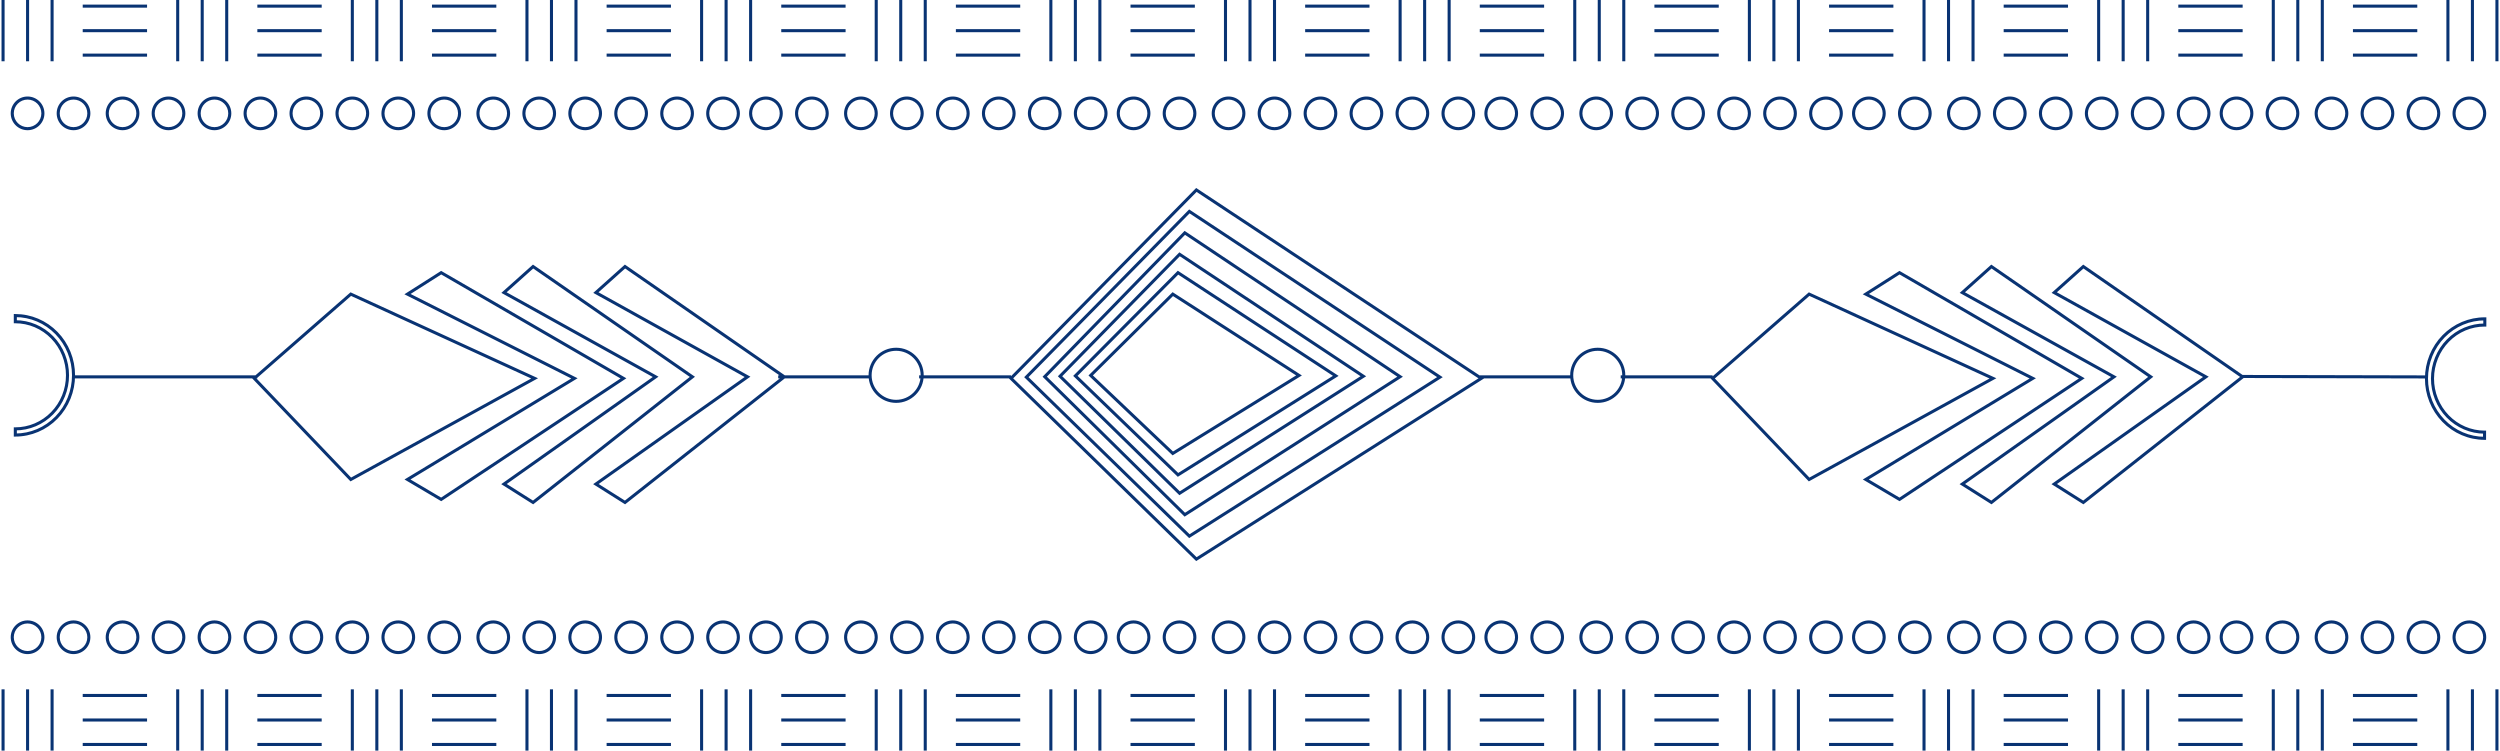 <svg width="816" height="245" viewBox="0 0 816 245" fill="none" xmlns="http://www.w3.org/2000/svg">
<path d="M5 103V102.5H4.5V103H5ZM24 122.5H24.5H24ZM5 142H4.5V142.5H5V142ZM5 139.982V139.482H4.5V139.982H5ZM5 105.018H4.5V105.518H5V105.018ZM810.952 143.073L810.951 143.573L811.451 143.574L811.452 143.074L810.952 143.073ZM811.047 104.073L811.547 104.075L811.549 103.575L811.049 103.573L811.047 104.073ZM811.042 106.092L811.041 106.592L811.541 106.593L811.542 106.093L811.042 106.092ZM810.957 141.055L811.457 141.056L811.459 140.556L810.959 140.555L810.957 141.055ZM83 123.5L82.671 123.123L82.277 123.467L82.638 123.845L83 123.5ZM114.5 96L114.708 95.546L114.415 95.411L114.171 95.623L114.5 96ZM174.5 123.5L174.741 123.938L175.611 123.459L174.708 123.045L174.5 123.5ZM114.5 156.5L114.138 156.845L114.404 157.123L114.741 156.938L114.5 156.5ZM133 96L132.732 95.578L131.99 96.05L132.775 96.446L133 96ZM187.5 123.5L187.759 123.928L188.531 123.46L187.725 123.054L187.5 123.5ZM133 156.5L132.741 156.072L132.026 156.505L132.746 156.93L133 156.5ZM144 163L143.746 163.43L144.015 163.59L144.277 163.417L144 163ZM203.5 123.5L203.777 123.917L204.447 123.471L203.751 123.067L203.5 123.5ZM144 89L144.251 88.567L143.988 88.415L143.732 88.578L144 89ZM164.5 95.5L164.167 95.127L163.643 95.596L164.257 95.937L164.5 95.5ZM174 87L174.285 86.589L173.96 86.365L173.667 86.627L174 87ZM226 123L226.31 123.393L226.841 122.974L226.285 122.589L226 123ZM174 164L173.733 164.423L174.032 164.612L174.31 164.393L174 164ZM164.5 158L164.211 157.592L163.601 158.023L164.233 158.423L164.5 158ZM214 123L214.289 123.408L214.938 122.949L214.243 122.563L214 123ZM194.5 95.5L194.167 95.127L193.643 95.596L194.257 95.937L194.5 95.5ZM204 87L204.285 86.589L203.96 86.365L203.667 86.627L204 87ZM256 123L256.31 123.393L256.841 122.974L256.285 122.589L256 123ZM204 164L203.733 164.423L204.032 164.612L204.31 164.393L204 164ZM194.5 158L194.211 157.592L193.601 158.023L194.233 158.423L194.5 158ZM244 123L244.289 123.408L244.938 122.949L244.243 122.563L244 123ZM559 123.5L558.671 123.123L558.277 123.467L558.638 123.845L559 123.5ZM590.5 96L590.708 95.546L590.415 95.411L590.171 95.623L590.5 96ZM650.5 123.5L650.741 123.938L651.611 123.459L650.708 123.045L650.5 123.5ZM590.5 156.5L590.138 156.845L590.404 157.123L590.741 156.938L590.5 156.5ZM609 96L608.732 95.578L607.99 96.05L608.775 96.446L609 96ZM663.5 123.5L663.759 123.928L664.531 123.46L663.725 123.054L663.5 123.5ZM609 156.5L608.741 156.072L608.026 156.505L608.746 156.93L609 156.5ZM620 163L619.746 163.43L620.015 163.59L620.277 163.417L620 163ZM679.5 123.5L679.777 123.917L680.447 123.471L679.751 123.067L679.5 123.5ZM620 89L620.251 88.567L619.988 88.415L619.732 88.578L620 89ZM640.5 95.5L640.167 95.127L639.643 95.596L640.257 95.937L640.5 95.5ZM650 87L650.285 86.589L649.96 86.365L649.667 86.627L650 87ZM702 123L702.31 123.393L702.841 122.974L702.285 122.589L702 123ZM650 164L649.733 164.423L650.032 164.612L650.31 164.393L650 164ZM640.5 158L640.211 157.592L639.601 158.023L640.233 158.423L640.5 158ZM690 123L690.289 123.408L690.938 122.949L690.243 122.563L690 123ZM670.5 95.5L670.167 95.127L669.643 95.596L670.257 95.937L670.5 95.5ZM680 87L680.285 86.589L679.96 86.365L679.667 86.627L680 87ZM732 123L732.31 123.393L732.841 122.974L732.285 122.589L732 123ZM680 164L679.733 164.423L680.032 164.612L680.31 164.393L680 164ZM670.5 158L670.211 157.592L669.601 158.023L670.233 158.423L670.5 158ZM720 123L720.289 123.408L720.938 122.949L720.243 122.563L720 123ZM330 123.5L329.644 123.149L329.291 123.507L329.651 123.858L330 123.5ZM390.5 62L390.776 61.583L390.432 61.356L390.144 61.649L390.5 62ZM483.5 123.5L483.768 123.922L484.42 123.509L483.776 123.083L483.5 123.5ZM390.5 182.5L390.151 182.858L390.434 183.134L390.768 182.922L390.5 182.5ZM335 123.1L334.644 122.749L334.291 123.107L334.651 123.458L335 123.1ZM388.208 69L388.484 68.583L388.141 68.356L387.852 68.649L388.208 69ZM470 123.1L470.268 123.522L470.919 123.108L470.276 122.683L470 123.1ZM388.208 175L387.859 175.358L388.142 175.634L388.476 175.422L388.208 175ZM341 122.954L340.642 122.606L340.295 122.962L340.649 123.311L341 122.954ZM386.72 76L386.998 75.584L386.652 75.353L386.362 75.651L386.72 76ZM457 122.954L457.27 123.375L457.913 122.963L457.278 122.539L457 122.954ZM386.72 168L386.369 168.356L386.653 168.636L386.99 168.421L386.72 168ZM346 122.809L345.643 122.459L345.293 122.816L345.65 123.166L346 122.809ZM385.02 83L385.296 82.583L384.952 82.355L384.662 82.65L385.02 83ZM445 122.809L445.269 123.231L445.917 122.818L445.276 122.393L445 122.809ZM385.02 161L384.67 161.357L384.953 161.635L385.288 161.422L385.02 161ZM351 122.685L350.645 122.332L350.287 122.692L350.653 123.045L351 122.685ZM384.502 89L384.775 88.582L384.434 88.359L384.147 88.647L384.502 89ZM436 122.685L436.266 123.108L436.927 122.693L436.274 122.266L436 122.685ZM384.502 155L384.154 155.36L384.436 155.631L384.767 155.424L384.502 155ZM356 122.539L355.648 122.184L355.282 122.547L355.656 122.902L356 122.539ZM382.801 96L383.072 95.58L382.735 95.362L382.449 95.645L382.801 96ZM424 122.539L424.263 122.965L424.937 122.548L424.271 122.119L424 122.539ZM382.801 148L382.457 148.363L382.736 148.628L383.064 148.425L382.801 148ZM5 103.5C7.428 103.5 9.832 103.991 12.075 104.944L12.467 104.024C10.1 103.018 7.563 102.5 5 102.5V103.5ZM12.075 104.944C14.319 105.898 16.358 107.297 18.077 109.06L18.793 108.362C16.983 106.505 14.833 105.03 12.467 104.024L12.075 104.944ZM18.077 109.06C19.795 110.824 21.159 112.919 22.09 115.225L23.017 114.851C22.038 112.425 20.603 110.22 18.793 108.362L18.077 109.06ZM22.09 115.225C23.021 117.531 23.5 120.003 23.5 122.5H24.5C24.5 119.875 23.996 117.276 23.017 114.851L22.09 115.225ZM23.5 122.5C23.5 124.997 23.021 127.469 22.09 129.775L23.017 130.149C23.996 127.724 24.5 125.125 24.5 122.5H23.5ZM22.09 129.775C21.159 132.081 19.795 134.176 18.077 135.94L18.793 136.638C20.603 134.78 22.038 132.575 23.017 130.149L22.09 129.775ZM18.077 135.94C16.358 137.703 14.319 139.102 12.075 140.056L12.467 140.976C14.833 139.97 16.983 138.495 18.793 136.638L18.077 135.94ZM12.075 140.056C9.832 141.009 7.428 141.5 5 141.5V142.5C7.563 142.5 10.1 141.982 12.467 140.976L12.075 140.056ZM5.5 142V139.982H4.5V142H5.5ZM5 140.482C7.304 140.482 9.586 140.016 11.714 139.111L11.323 138.191C9.318 139.043 7.169 139.482 5 139.482V140.482ZM11.714 139.111C13.842 138.206 15.775 136.881 17.403 135.21L16.686 134.513C15.15 136.089 13.328 137.339 11.323 138.191L11.714 139.111ZM17.403 135.21C19.03 133.54 20.32 131.558 21.201 129.377L20.273 129.003C19.441 131.064 18.222 132.936 16.686 134.513L17.403 135.21ZM21.201 129.377C22.081 127.196 22.534 124.86 22.534 122.5H21.534C21.534 124.732 21.105 126.942 20.273 129.003L21.201 129.377ZM22.534 122.5C22.534 120.14 22.081 117.804 21.201 115.623L20.273 115.997C21.105 118.058 21.534 120.268 21.534 122.5H22.534ZM21.201 115.623C20.32 113.442 19.03 111.46 17.403 109.79L16.686 110.487C18.222 112.064 19.441 113.936 20.273 115.997L21.201 115.623ZM17.403 109.79C15.775 108.119 13.842 106.794 11.714 105.889L11.323 106.809C13.328 107.661 15.15 108.911 16.686 110.487L17.403 109.79ZM11.714 105.889C9.586 104.984 7.304 104.518 5 104.518V105.518C7.169 105.518 9.318 105.957 11.323 106.809L11.714 105.889ZM5.5 105.018V103H4.5V105.018H5.5ZM24 123.5H84V122.5H24V123.5ZM810.954 142.573C808.526 142.567 806.123 142.071 803.882 141.111L803.488 142.031C805.853 143.043 808.389 143.567 810.951 143.573L810.954 142.573ZM803.882 141.111C801.641 140.152 799.604 138.749 797.89 136.981L797.172 137.677C798.978 139.539 801.124 141.019 803.488 142.031L803.882 141.111ZM797.89 136.981C796.176 135.213 794.817 133.115 793.892 130.807L792.964 131.179C793.937 133.607 795.367 135.815 797.172 137.677L797.89 136.981ZM793.892 130.807C792.967 128.498 792.494 126.025 792.5 123.528L791.5 123.526C791.494 126.15 791.991 128.751 792.964 131.179L793.892 130.807ZM792.5 123.528C792.506 121.031 792.991 118.56 793.928 116.256L793.001 115.88C792.016 118.303 791.506 120.901 791.5 123.526L792.5 123.528ZM793.928 116.256C794.864 113.953 796.233 111.861 797.956 110.102L797.241 109.402C795.427 111.256 793.986 113.457 793.001 115.88L793.928 116.256ZM797.956 110.102C799.679 108.342 801.721 106.949 803.967 106.001L803.578 105.079C801.209 106.08 799.056 107.549 797.241 109.402L797.956 110.102ZM803.967 106.001C806.213 105.052 808.619 104.567 811.046 104.573L811.049 103.573C808.486 103.567 805.948 104.079 803.578 105.079L803.967 106.001ZM810.547 104.072L810.542 106.09L811.542 106.093L811.547 104.075L810.547 104.072ZM811.044 105.592C808.739 105.586 806.457 106.046 804.326 106.946L804.715 107.867C806.722 107.02 808.872 106.586 811.041 106.592L811.044 105.592ZM804.326 106.946C802.196 107.845 800.26 109.166 798.628 110.833L799.343 111.532C800.883 109.96 802.708 108.715 804.715 107.867L804.326 106.946ZM798.628 110.833C796.997 112.499 795.702 114.478 794.816 116.657L795.743 117.033C796.579 114.974 797.803 113.105 799.343 111.532L798.628 110.833ZM794.816 116.657C793.931 118.835 793.472 121.171 793.466 123.531L794.466 123.533C794.472 121.301 794.906 119.093 795.743 117.033L794.816 116.657ZM793.466 123.531C793.461 125.89 793.908 128.228 794.783 130.411L795.711 130.039C794.884 127.976 794.461 125.765 794.466 123.533L793.466 123.531ZM794.783 130.411C795.657 132.594 796.943 134.579 798.566 136.253L799.284 135.557C797.752 133.977 796.538 132.102 795.711 130.039L794.783 130.411ZM798.566 136.253C800.19 137.928 802.119 139.258 804.245 140.168L804.639 139.249C802.636 138.391 800.816 137.137 799.284 135.557L798.566 136.253ZM804.245 140.168C806.371 141.078 808.652 141.549 810.956 141.555L810.959 140.555C808.789 140.55 806.642 140.106 804.639 139.249L804.245 140.168ZM810.457 141.054L810.452 143.072L811.452 143.074L811.457 141.056L810.457 141.054ZM792.002 122.527L732.003 122.381L732 123.381L792 123.527L792.002 122.527ZM254 123.5H284V122.5H254V123.5ZM300 123.5H330V122.5H300V123.5ZM83.329 123.877L114.829 96.377L114.171 95.623L82.671 123.123L83.329 123.877ZM114.292 96.454L174.292 123.955L174.708 123.045L114.708 95.546L114.292 96.454ZM174.259 123.062L114.259 156.062L114.741 156.938L174.741 123.938L174.259 123.062ZM114.862 156.155L83.362 123.155L82.638 123.845L114.138 156.845L114.862 156.155ZM132.775 96.446L187.275 123.946L187.725 123.054L133.225 95.554L132.775 96.446ZM187.241 123.072L132.741 156.072L133.259 156.928L187.759 123.928L187.241 123.072ZM132.746 156.93L143.746 163.43L144.254 162.57L133.254 156.07L132.746 156.93ZM144.277 163.417L203.777 123.917L203.223 123.083L143.723 162.583L144.277 163.417ZM203.751 123.067L144.251 88.567L143.749 89.433L203.249 123.933L203.751 123.067ZM143.732 88.578L132.732 95.578L133.268 96.422L144.268 89.422L143.732 88.578ZM164.833 95.873L174.333 87.373L173.667 86.627L164.167 95.127L164.833 95.873ZM173.715 87.411L225.715 123.411L226.285 122.589L174.285 86.589L173.715 87.411ZM225.69 122.607L173.69 163.607L174.31 164.393L226.31 123.393L225.69 122.607ZM174.267 163.577L164.767 157.577L164.233 158.423L173.733 164.423L174.267 163.577ZM164.789 158.408L214.289 123.408L213.711 122.592L164.211 157.592L164.789 158.408ZM214.243 122.563L164.743 95.063L164.257 95.937L213.757 123.437L214.243 122.563ZM194.833 95.873L204.333 87.373L203.667 86.627L194.167 95.127L194.833 95.873ZM203.715 87.411L255.715 123.411L256.285 122.589L204.285 86.589L203.715 87.411ZM255.69 122.607L203.69 163.607L204.31 164.393L256.31 123.393L255.69 122.607ZM204.267 163.577L194.767 157.577L194.233 158.423L203.733 164.423L204.267 163.577ZM194.789 158.408L244.289 123.408L243.711 122.592L194.211 157.592L194.789 158.408ZM244.243 122.563L194.743 95.063L194.257 95.937L243.757 123.437L244.243 122.563ZM559.329 123.877L590.829 96.377L590.171 95.623L558.671 123.123L559.329 123.877ZM590.292 96.454L650.292 123.955L650.708 123.045L590.708 95.546L590.292 96.454ZM650.259 123.062L590.259 156.062L590.741 156.938L650.741 123.938L650.259 123.062ZM590.862 156.155L559.362 123.155L558.638 123.845L590.138 156.845L590.862 156.155ZM608.775 96.446L663.275 123.946L663.725 123.054L609.225 95.554L608.775 96.446ZM663.241 123.072L608.741 156.072L609.259 156.928L663.759 123.928L663.241 123.072ZM608.746 156.93L619.746 163.43L620.254 162.57L609.254 156.07L608.746 156.93ZM620.277 163.417L679.777 123.917L679.223 123.083L619.723 162.583L620.277 163.417ZM679.751 123.067L620.251 88.567L619.749 89.433L679.249 123.933L679.751 123.067ZM619.732 88.578L608.732 95.578L609.268 96.422L620.268 89.422L619.732 88.578ZM640.833 95.873L650.333 87.373L649.667 86.627L640.167 95.127L640.833 95.873ZM649.715 87.411L701.715 123.411L702.285 122.589L650.285 86.589L649.715 87.411ZM701.69 122.607L649.69 163.607L650.31 164.393L702.31 123.393L701.69 122.607ZM650.267 163.577L640.767 157.577L640.233 158.423L649.733 164.423L650.267 163.577ZM640.789 158.408L690.289 123.408L689.711 122.592L640.211 157.592L640.789 158.408ZM690.243 122.563L640.743 95.063L640.257 95.937L689.757 123.437L690.243 122.563ZM670.833 95.873L680.333 87.373L679.667 86.627L670.167 95.127L670.833 95.873ZM679.715 87.411L731.715 123.411L732.285 122.589L680.285 86.589L679.715 87.411ZM731.69 122.607L679.69 163.607L680.31 164.393L732.31 123.393L731.69 122.607ZM680.267 163.577L670.767 157.577L670.233 158.423L679.733 164.423L680.267 163.577ZM670.789 158.408L720.289 123.408L719.711 122.592L670.211 157.592L670.789 158.408ZM720.243 122.563L670.743 95.063L670.257 95.937L719.757 123.437L720.243 122.563ZM300.5 122.5C300.5 126.918 296.918 130.5 292.5 130.5V131.5C297.471 131.5 301.5 127.471 301.5 122.5H300.5ZM292.5 130.5C288.082 130.5 284.5 126.918 284.5 122.5H283.5C283.5 127.471 287.529 131.5 292.5 131.5V130.5ZM284.5 122.5C284.5 118.082 288.082 114.5 292.5 114.5V113.5C287.529 113.5 283.5 117.529 283.5 122.5H284.5ZM292.5 114.5C296.918 114.5 300.5 118.082 300.5 122.5H301.5C301.5 117.529 297.471 113.5 292.5 113.5V114.5ZM483 123.5H513V122.5H483V123.5ZM529 123.5H559V122.5H529V123.5ZM529.5 122.5C529.5 126.918 525.918 130.5 521.5 130.5V131.5C526.471 131.5 530.5 127.471 530.5 122.5H529.5ZM521.5 130.5C517.082 130.5 513.5 126.918 513.5 122.5H512.5C512.5 127.471 516.529 131.5 521.5 131.5V130.5ZM513.5 122.5C513.5 118.082 517.082 114.5 521.5 114.5V113.5C516.529 113.5 512.5 117.529 512.5 122.5H513.5ZM521.5 114.5C525.918 114.5 529.5 118.082 529.5 122.5H530.5C530.5 117.529 526.471 113.5 521.5 113.5V114.5ZM330.356 123.851L390.856 62.351L390.144 61.649L329.644 123.149L330.356 123.851ZM390.224 62.417L483.224 123.917L483.776 123.083L390.776 61.583L390.224 62.417ZM483.232 123.078L390.232 182.078L390.768 182.922L483.768 123.922L483.232 123.078ZM390.849 182.142L330.349 123.142L329.651 123.858L390.151 182.858L390.849 182.142ZM335.356 123.45L388.565 69.351L387.852 68.649L334.644 122.749L335.356 123.45ZM387.933 69.417L469.724 123.517L470.276 122.683L388.484 68.583L387.933 69.417ZM469.732 122.677L387.941 174.578L388.476 175.422L470.268 123.522L469.732 122.677ZM388.558 174.642L335.349 122.742L334.651 123.458L387.859 175.358L388.558 174.642ZM341.358 123.303L387.078 76.349L386.362 75.651L340.642 122.606L341.358 123.303ZM386.442 76.416L456.722 123.37L457.278 122.539L386.998 75.584L386.442 76.416ZM456.73 122.533L386.45 167.579L386.99 168.421L457.27 123.375L456.73 122.533ZM387.071 167.644L341.351 122.598L340.649 123.311L386.369 168.356L387.071 167.644ZM346.357 123.159L385.377 83.35L384.662 82.65L345.643 122.459L346.357 123.159ZM384.743 83.417L444.724 123.226L445.276 122.393L385.296 82.583L384.743 83.417ZM444.731 122.387L384.751 160.578L385.288 161.422L445.269 123.231L444.731 122.387ZM385.369 160.643L346.35 122.452L345.65 123.166L384.67 161.357L385.369 160.643ZM351.355 123.037L384.856 89.353L384.147 88.647L350.645 122.332L351.355 123.037ZM384.228 89.418L435.726 123.103L436.274 122.266L384.775 88.582L384.228 89.418ZM435.734 122.261L384.236 154.576L384.767 155.424L436.266 123.108L435.734 122.261ZM384.849 154.64L351.347 122.325L350.653 123.045L384.154 155.36L384.849 154.64ZM356.352 122.895L383.153 96.355L382.449 95.645L355.648 122.184L356.352 122.895ZM382.531 96.42L423.729 122.96L424.271 122.119L383.072 95.58L382.531 96.42ZM423.737 122.114L382.538 147.575L383.064 148.425L424.263 122.965L423.737 122.114ZM383.146 147.637L356.344 122.177L355.656 122.902L382.457 148.363L383.146 147.637ZM13.5 37C13.5 39.485 11.485 41.5 9 41.5V42.5C12.038 42.5 14.5 40.038 14.5 37H13.5ZM9 41.5C6.515 41.5 4.5 39.485 4.5 37H3.5C3.5 40.038 5.962 42.5 9 42.5V41.5ZM4.5 37C4.5 34.515 6.515 32.5 9 32.5V31.5C5.962 31.5 3.5 33.962 3.5 37H4.5ZM9 32.5C11.485 32.5 13.5 34.515 13.5 37H14.5C14.5 33.962 12.038 31.5 9 31.5V32.5ZM28.5 37C28.5 39.485 26.485 41.5 24 41.5V42.5C27.038 42.5 29.5 40.038 29.5 37H28.5ZM24 41.5C21.515 41.5 19.5 39.485 19.5 37H18.5C18.5 40.038 20.962 42.5 24 42.5V41.5ZM19.5 37C19.5 34.515 21.515 32.5 24 32.5V31.5C20.962 31.5 18.5 33.962 18.5 37H19.5ZM24 32.5C26.485 32.5 28.5 34.515 28.5 37H29.5C29.5 33.962 27.038 31.5 24 31.5V32.5ZM44.5 37C44.5 39.485 42.485 41.5 40 41.5V42.5C43.038 42.5 45.5 40.038 45.5 37H44.5ZM40 41.5C37.515 41.5 35.5 39.485 35.5 37H34.5C34.5 40.038 36.962 42.5 40 42.5V41.5ZM35.5 37C35.5 34.515 37.515 32.5 40 32.5V31.5C36.962 31.5 34.5 33.962 34.5 37H35.5ZM40 32.5C42.485 32.5 44.5 34.515 44.5 37H45.5C45.5 33.962 43.038 31.5 40 31.5V32.5ZM59.5 37C59.5 39.485 57.485 41.5 55 41.5V42.5C58.038 42.5 60.5 40.038 60.5 37H59.5ZM55 41.5C52.515 41.5 50.5 39.485 50.5 37H49.5C49.5 40.038 51.962 42.5 55 42.5V41.5ZM50.5 37C50.5 34.515 52.515 32.5 55 32.5V31.5C51.962 31.5 49.5 33.962 49.5 37H50.5ZM55 32.5C57.485 32.5 59.5 34.515 59.5 37H60.5C60.5 33.962 58.038 31.5 55 31.5V32.5ZM74.5 37C74.5 39.485 72.485 41.5 70 41.5V42.5C73.038 42.5 75.5 40.038 75.5 37H74.5ZM70 41.5C67.515 41.5 65.5 39.485 65.5 37H64.5C64.5 40.038 66.962 42.5 70 42.5V41.5ZM65.5 37C65.5 34.515 67.515 32.5 70 32.5V31.5C66.962 31.5 64.5 33.962 64.5 37H65.5ZM70 32.5C72.485 32.5 74.5 34.515 74.5 37H75.5C75.5 33.962 73.038 31.5 70 31.5V32.5ZM89.5 37C89.5 39.485 87.485 41.5 85 41.5V42.5C88.038 42.5 90.5 40.038 90.5 37H89.5ZM85 41.5C82.515 41.5 80.5 39.485 80.5 37H79.5C79.5 40.038 81.962 42.5 85 42.5V41.5ZM80.5 37C80.5 34.515 82.515 32.5 85 32.5V31.5C81.962 31.5 79.5 33.962 79.5 37H80.5ZM85 32.5C87.485 32.5 89.5 34.515 89.5 37H90.5C90.5 33.962 88.038 31.5 85 31.5V32.5ZM104.5 37C104.5 39.485 102.485 41.5 100 41.5V42.5C103.038 42.5 105.5 40.038 105.5 37H104.5ZM100 41.5C97.515 41.5 95.5 39.485 95.5 37H94.5C94.5 40.038 96.962 42.5 100 42.5V41.5ZM95.5 37C95.5 34.515 97.515 32.5 100 32.5V31.5C96.962 31.5 94.5 33.962 94.5 37H95.5ZM100 32.5C102.485 32.5 104.5 34.515 104.5 37H105.5C105.5 33.962 103.038 31.5 100 31.5V32.5ZM119.5 37C119.5 39.485 117.485 41.5 115 41.5V42.5C118.038 42.5 120.5 40.038 120.5 37H119.5ZM115 41.5C112.515 41.5 110.5 39.485 110.5 37H109.5C109.5 40.038 111.962 42.5 115 42.5V41.5ZM110.5 37C110.5 34.515 112.515 32.5 115 32.5V31.5C111.962 31.5 109.5 33.962 109.5 37H110.5ZM115 32.5C117.485 32.5 119.5 34.515 119.5 37H120.5C120.5 33.962 118.038 31.5 115 31.5V32.5ZM134.5 37C134.5 39.485 132.485 41.5 130 41.5V42.5C133.038 42.5 135.5 40.038 135.5 37H134.5ZM130 41.5C127.515 41.5 125.5 39.485 125.5 37H124.5C124.5 40.038 126.962 42.5 130 42.5V41.5ZM125.5 37C125.5 34.515 127.515 32.5 130 32.5V31.5C126.962 31.5 124.5 33.962 124.5 37H125.5ZM130 32.5C132.485 32.5 134.5 34.515 134.5 37H135.5C135.5 33.962 133.038 31.5 130 31.5V32.5ZM149.5 37C149.5 39.485 147.485 41.5 145 41.5V42.5C148.038 42.5 150.5 40.038 150.5 37H149.5ZM145 41.5C142.515 41.5 140.5 39.485 140.5 37H139.5C139.5 40.038 141.962 42.5 145 42.5V41.5ZM140.5 37C140.5 34.515 142.515 32.5 145 32.5V31.5C141.962 31.5 139.5 33.962 139.5 37H140.5ZM145 32.5C147.485 32.5 149.5 34.515 149.5 37H150.5C150.5 33.962 148.038 31.5 145 31.5V32.5ZM165.5 37C165.5 39.485 163.485 41.5 161 41.5V42.5C164.038 42.5 166.5 40.038 166.5 37H165.5ZM161 41.5C158.515 41.5 156.5 39.485 156.5 37H155.5C155.5 40.038 157.962 42.5 161 42.5V41.5ZM156.5 37C156.5 34.515 158.515 32.5 161 32.5V31.5C157.962 31.5 155.5 33.962 155.5 37H156.5ZM161 32.5C163.485 32.5 165.5 34.515 165.5 37H166.5C166.5 33.962 164.038 31.5 161 31.5V32.5ZM180.5 37C180.5 39.485 178.485 41.5 176 41.5V42.5C179.038 42.5 181.5 40.038 181.5 37H180.5ZM176 41.5C173.515 41.5 171.5 39.485 171.5 37H170.5C170.5 40.038 172.962 42.5 176 42.5V41.5ZM171.5 37C171.5 34.515 173.515 32.5 176 32.5V31.5C172.962 31.5 170.5 33.962 170.5 37H171.5ZM176 32.5C178.485 32.5 180.5 34.515 180.5 37H181.5C181.5 33.962 179.038 31.5 176 31.5V32.5ZM195.5 37C195.5 39.485 193.485 41.5 191 41.5V42.5C194.038 42.5 196.5 40.038 196.5 37H195.5ZM191 41.5C188.515 41.5 186.5 39.485 186.5 37H185.5C185.5 40.038 187.962 42.5 191 42.5V41.5ZM186.5 37C186.5 34.515 188.515 32.5 191 32.5V31.5C187.962 31.5 185.5 33.962 185.5 37H186.5ZM191 32.5C193.485 32.5 195.5 34.515 195.5 37H196.5C196.5 33.962 194.038 31.5 191 31.5V32.5ZM210.5 37C210.5 39.485 208.485 41.5 206 41.5V42.5C209.038 42.5 211.5 40.038 211.5 37H210.5ZM206 41.5C203.515 41.5 201.5 39.485 201.5 37H200.5C200.5 40.038 202.962 42.5 206 42.5V41.5ZM201.5 37C201.5 34.515 203.515 32.5 206 32.5V31.5C202.962 31.5 200.5 33.962 200.5 37H201.5ZM206 32.5C208.485 32.5 210.5 34.515 210.5 37H211.5C211.5 33.962 209.038 31.5 206 31.5V32.5ZM225.5 37C225.5 39.485 223.485 41.5 221 41.5V42.5C224.038 42.5 226.5 40.038 226.5 37H225.5ZM221 41.5C218.515 41.5 216.5 39.485 216.5 37H215.5C215.5 40.038 217.962 42.5 221 42.5V41.5ZM216.5 37C216.5 34.515 218.515 32.5 221 32.5V31.5C217.962 31.5 215.5 33.962 215.5 37H216.5ZM221 32.5C223.485 32.5 225.5 34.515 225.5 37H226.5C226.5 33.962 224.038 31.5 221 31.5V32.5ZM240.5 37C240.5 39.485 238.485 41.5 236 41.5V42.5C239.038 42.5 241.5 40.038 241.5 37H240.5ZM236 41.5C233.515 41.5 231.5 39.485 231.5 37H230.5C230.5 40.038 232.962 42.5 236 42.5V41.5ZM231.5 37C231.5 34.515 233.515 32.5 236 32.5V31.5C232.962 31.5 230.5 33.962 230.5 37H231.5ZM236 32.5C238.485 32.5 240.5 34.515 240.5 37H241.5C241.5 33.962 239.038 31.5 236 31.5V32.5ZM254.5 37C254.5 39.485 252.485 41.5 250 41.5V42.5C253.038 42.5 255.5 40.038 255.5 37H254.5ZM250 41.5C247.515 41.5 245.5 39.485 245.5 37H244.5C244.5 40.038 246.962 42.5 250 42.5V41.5ZM245.5 37C245.5 34.515 247.515 32.5 250 32.5V31.5C246.962 31.5 244.5 33.962 244.5 37H245.5ZM250 32.5C252.485 32.5 254.5 34.515 254.5 37H255.5C255.5 33.962 253.038 31.5 250 31.5V32.5ZM269.5 37C269.5 39.485 267.485 41.5 265 41.5V42.5C268.038 42.5 270.5 40.038 270.5 37H269.5ZM265 41.5C262.515 41.5 260.5 39.485 260.5 37H259.5C259.5 40.038 261.962 42.5 265 42.5V41.5ZM260.5 37C260.5 34.515 262.515 32.5 265 32.5V31.5C261.962 31.5 259.5 33.962 259.5 37H260.5ZM265 32.5C267.485 32.5 269.5 34.515 269.5 37H270.5C270.5 33.962 268.038 31.5 265 31.5V32.5ZM285.5 37C285.5 39.485 283.485 41.5 281 41.5V42.5C284.038 42.5 286.5 40.038 286.5 37H285.5ZM281 41.5C278.515 41.5 276.5 39.485 276.5 37H275.5C275.5 40.038 277.962 42.5 281 42.5V41.5ZM276.5 37C276.5 34.515 278.515 32.5 281 32.5V31.5C277.962 31.5 275.5 33.962 275.5 37H276.5ZM281 32.5C283.485 32.5 285.5 34.515 285.5 37H286.5C286.5 33.962 284.038 31.5 281 31.5V32.5ZM300.5 37C300.5 39.485 298.485 41.5 296 41.5V42.5C299.038 42.5 301.5 40.038 301.5 37H300.5ZM296 41.5C293.515 41.5 291.5 39.485 291.5 37H290.5C290.5 40.038 292.962 42.5 296 42.5V41.5ZM291.5 37C291.5 34.515 293.515 32.5 296 32.5V31.5C292.962 31.5 290.5 33.962 290.5 37H291.5ZM296 32.5C298.485 32.5 300.5 34.515 300.5 37H301.5C301.5 33.962 299.038 31.5 296 31.5V32.5ZM315.5 37C315.5 39.485 313.485 41.5 311 41.5V42.5C314.038 42.5 316.5 40.038 316.5 37H315.5ZM311 41.5C308.515 41.5 306.5 39.485 306.5 37H305.5C305.5 40.038 307.962 42.5 311 42.5V41.5ZM306.5 37C306.5 34.515 308.515 32.5 311 32.5V31.5C307.962 31.5 305.5 33.962 305.5 37H306.5ZM311 32.5C313.485 32.5 315.5 34.515 315.5 37H316.5C316.5 33.962 314.038 31.5 311 31.5V32.5ZM330.5 37C330.5 39.485 328.485 41.5 326 41.5V42.5C329.038 42.5 331.5 40.038 331.5 37H330.5ZM326 41.5C323.515 41.5 321.5 39.485 321.5 37H320.5C320.5 40.038 322.962 42.5 326 42.5V41.5ZM321.5 37C321.5 34.515 323.515 32.5 326 32.5V31.5C322.962 31.5 320.5 33.962 320.5 37H321.5ZM326 32.5C328.485 32.5 330.5 34.515 330.5 37H331.5C331.5 33.962 329.038 31.5 326 31.5V32.5ZM345.5 37C345.5 39.485 343.485 41.5 341 41.5V42.5C344.038 42.5 346.5 40.038 346.5 37H345.5ZM341 41.5C338.515 41.5 336.5 39.485 336.5 37H335.5C335.5 40.038 337.962 42.5 341 42.5V41.5ZM336.5 37C336.5 34.515 338.515 32.5 341 32.5V31.5C337.962 31.5 335.5 33.962 335.5 37H336.5ZM341 32.5C343.485 32.5 345.5 34.515 345.5 37H346.5C346.5 33.962 344.038 31.5 341 31.5V32.5ZM360.5 37C360.5 39.485 358.485 41.5 356 41.5V42.5C359.038 42.5 361.5 40.038 361.5 37H360.5ZM356 41.5C353.515 41.5 351.5 39.485 351.5 37H350.5C350.5 40.038 352.962 42.5 356 42.5V41.5ZM351.5 37C351.5 34.515 353.515 32.5 356 32.5V31.5C352.962 31.5 350.5 33.962 350.5 37H351.5ZM356 32.5C358.485 32.5 360.5 34.515 360.5 37H361.5C361.5 33.962 359.038 31.5 356 31.5V32.5ZM374.5 37C374.5 39.485 372.485 41.5 370 41.5V42.5C373.038 42.5 375.5 40.038 375.5 37H374.5ZM370 41.5C367.515 41.5 365.5 39.485 365.5 37H364.5C364.5 40.038 366.962 42.5 370 42.5V41.5ZM365.5 37C365.5 34.515 367.515 32.5 370 32.5V31.5C366.962 31.5 364.5 33.962 364.5 37H365.5ZM370 32.5C372.485 32.5 374.5 34.515 374.5 37H375.5C375.5 33.962 373.038 31.5 370 31.5V32.5ZM389.5 37C389.5 39.485 387.485 41.5 385 41.5V42.5C388.038 42.5 390.5 40.038 390.5 37H389.5ZM385 41.5C382.515 41.5 380.5 39.485 380.5 37H379.5C379.5 40.038 381.962 42.5 385 42.5V41.5ZM380.5 37C380.5 34.515 382.515 32.5 385 32.5V31.5C381.962 31.5 379.5 33.962 379.5 37H380.5ZM385 32.5C387.485 32.5 389.5 34.515 389.5 37H390.5C390.5 33.962 388.038 31.5 385 31.5V32.5ZM405.5 37C405.5 39.485 403.485 41.5 401 41.5V42.5C404.038 42.5 406.5 40.038 406.5 37H405.5ZM401 41.5C398.515 41.5 396.5 39.485 396.5 37H395.5C395.5 40.038 397.962 42.5 401 42.5V41.5ZM396.5 37C396.5 34.515 398.515 32.5 401 32.5V31.5C397.962 31.5 395.5 33.962 395.5 37H396.5ZM401 32.5C403.485 32.5 405.5 34.515 405.5 37H406.5C406.5 33.962 404.038 31.5 401 31.5V32.5ZM420.5 37C420.5 39.485 418.485 41.5 416 41.5V42.5C419.038 42.5 421.5 40.038 421.5 37H420.5ZM416 41.5C413.515 41.5 411.5 39.485 411.5 37H410.5C410.5 40.038 412.962 42.5 416 42.5V41.5ZM411.5 37C411.5 34.515 413.515 32.5 416 32.5V31.5C412.962 31.5 410.5 33.962 410.5 37H411.5ZM416 32.5C418.485 32.5 420.5 34.515 420.5 37H421.5C421.5 33.962 419.038 31.5 416 31.5V32.5ZM435.5 37C435.5 39.485 433.485 41.5 431 41.5V42.5C434.038 42.5 436.5 40.038 436.5 37H435.5ZM431 41.5C428.515 41.5 426.5 39.485 426.5 37H425.5C425.5 40.038 427.962 42.5 431 42.5V41.5ZM426.5 37C426.5 34.515 428.515 32.5 431 32.5V31.5C427.962 31.5 425.5 33.962 425.5 37H426.5ZM431 32.5C433.485 32.5 435.5 34.515 435.5 37H436.5C436.5 33.962 434.038 31.5 431 31.5V32.5ZM450.5 37C450.5 39.485 448.485 41.5 446 41.5V42.5C449.038 42.5 451.5 40.038 451.5 37H450.5ZM446 41.5C443.515 41.5 441.5 39.485 441.5 37H440.5C440.5 40.038 442.962 42.5 446 42.5V41.5ZM441.5 37C441.5 34.515 443.515 32.5 446 32.5V31.5C442.962 31.5 440.5 33.962 440.5 37H441.5ZM446 32.5C448.485 32.5 450.5 34.515 450.5 37H451.5C451.5 33.962 449.038 31.5 446 31.5V32.5ZM465.5 37C465.5 39.485 463.485 41.5 461 41.5V42.5C464.038 42.5 466.5 40.038 466.5 37H465.5ZM461 41.5C458.515 41.5 456.5 39.485 456.5 37H455.5C455.5 40.038 457.962 42.5 461 42.5V41.5ZM456.5 37C456.5 34.515 458.515 32.5 461 32.5V31.5C457.962 31.5 455.5 33.962 455.5 37H456.5ZM461 32.5C463.485 32.5 465.5 34.515 465.5 37H466.5C466.5 33.962 464.038 31.5 461 31.5V32.5ZM480.5 37C480.5 39.485 478.485 41.5 476 41.5V42.5C479.038 42.5 481.5 40.038 481.5 37H480.5ZM476 41.5C473.515 41.5 471.5 39.485 471.5 37H470.5C470.5 40.038 472.962 42.5 476 42.5V41.5ZM471.5 37C471.5 34.515 473.515 32.5 476 32.5V31.5C472.962 31.5 470.5 33.962 470.5 37H471.5ZM476 32.5C478.485 32.5 480.5 34.515 480.5 37H481.5C481.5 33.962 479.038 31.5 476 31.5V32.5ZM494.5 37C494.5 39.485 492.485 41.5 490 41.5V42.5C493.038 42.5 495.5 40.038 495.5 37H494.5ZM490 41.5C487.515 41.5 485.5 39.485 485.5 37H484.5C484.5 40.038 486.962 42.5 490 42.5V41.5ZM485.5 37C485.5 34.515 487.515 32.5 490 32.5V31.5C486.962 31.5 484.5 33.962 484.5 37H485.5ZM490 32.5C492.485 32.5 494.5 34.515 494.5 37H495.5C495.5 33.962 493.038 31.5 490 31.5V32.5ZM509.5 37C509.5 39.485 507.485 41.5 505 41.5V42.5C508.038 42.5 510.5 40.038 510.5 37H509.5ZM505 41.5C502.515 41.5 500.5 39.485 500.5 37H499.5C499.5 40.038 501.962 42.5 505 42.5V41.5ZM500.5 37C500.5 34.515 502.515 32.5 505 32.5V31.5C501.962 31.5 499.5 33.962 499.5 37H500.5ZM505 32.5C507.485 32.5 509.5 34.515 509.5 37H510.5C510.5 33.962 508.038 31.5 505 31.5V32.5ZM525.5 37C525.5 39.485 523.485 41.5 521 41.5V42.5C524.038 42.5 526.5 40.038 526.5 37H525.5ZM521 41.5C518.515 41.5 516.5 39.485 516.5 37H515.5C515.5 40.038 517.962 42.5 521 42.5V41.5ZM516.5 37C516.5 34.515 518.515 32.5 521 32.5V31.5C517.962 31.5 515.5 33.962 515.5 37H516.5ZM521 32.5C523.485 32.5 525.5 34.515 525.5 37H526.5C526.5 33.962 524.038 31.5 521 31.5V32.5ZM540.5 37C540.5 39.485 538.485 41.5 536 41.5V42.5C539.038 42.5 541.5 40.038 541.5 37H540.5ZM536 41.5C533.515 41.5 531.5 39.485 531.5 37H530.5C530.5 40.038 532.962 42.5 536 42.5V41.5ZM531.5 37C531.5 34.515 533.515 32.5 536 32.5V31.5C532.962 31.5 530.5 33.962 530.5 37H531.5ZM536 32.5C538.485 32.5 540.5 34.515 540.5 37H541.5C541.5 33.962 539.038 31.5 536 31.5V32.5ZM555.5 37C555.5 39.485 553.485 41.5 551 41.5V42.5C554.038 42.5 556.5 40.038 556.5 37H555.5ZM551 41.5C548.515 41.5 546.5 39.485 546.5 37H545.5C545.5 40.038 547.962 42.5 551 42.5V41.5ZM546.5 37C546.5 34.515 548.515 32.5 551 32.5V31.5C547.962 31.5 545.5 33.962 545.5 37H546.5ZM551 32.5C553.485 32.5 555.5 34.515 555.5 37H556.5C556.5 33.962 554.038 31.5 551 31.5V32.5ZM570.5 37C570.5 39.485 568.485 41.5 566 41.5V42.5C569.038 42.5 571.5 40.038 571.5 37H570.5ZM566 41.5C563.515 41.5 561.5 39.485 561.5 37H560.5C560.5 40.038 562.962 42.5 566 42.5V41.5ZM561.5 37C561.5 34.515 563.515 32.5 566 32.5V31.5C562.962 31.5 560.5 33.962 560.5 37H561.5ZM566 32.5C568.485 32.5 570.5 34.515 570.5 37H571.5C571.5 33.962 569.038 31.5 566 31.5V32.5ZM585.5 37C585.5 39.485 583.485 41.5 581 41.5V42.5C584.038 42.5 586.5 40.038 586.5 37H585.5ZM581 41.5C578.515 41.5 576.5 39.485 576.5 37H575.5C575.5 40.038 577.962 42.5 581 42.5V41.5ZM576.5 37C576.5 34.515 578.515 32.5 581 32.5V31.5C577.962 31.5 575.5 33.962 575.5 37H576.5ZM581 32.5C583.485 32.5 585.5 34.515 585.5 37H586.5C586.5 33.962 584.038 31.5 581 31.5V32.5ZM600.5 37C600.5 39.485 598.485 41.5 596 41.5V42.5C599.038 42.5 601.5 40.038 601.5 37H600.5ZM596 41.5C593.515 41.5 591.5 39.485 591.5 37H590.5C590.5 40.038 592.962 42.5 596 42.5V41.5ZM591.5 37C591.5 34.515 593.515 32.5 596 32.5V31.5C592.962 31.5 590.5 33.962 590.5 37H591.5ZM596 32.5C598.485 32.5 600.5 34.515 600.5 37H601.5C601.5 33.962 599.038 31.5 596 31.5V32.5ZM614.5 37C614.5 39.485 612.485 41.5 610 41.5V42.5C613.038 42.5 615.5 40.038 615.5 37H614.5ZM610 41.5C607.515 41.5 605.5 39.485 605.5 37H604.5C604.5 40.038 606.962 42.5 610 42.5V41.5ZM605.5 37C605.5 34.515 607.515 32.5 610 32.5V31.5C606.962 31.5 604.5 33.962 604.5 37H605.5ZM610 32.5C612.485 32.5 614.5 34.515 614.5 37H615.5C615.5 33.962 613.038 31.5 610 31.5V32.5ZM629.5 37C629.5 39.485 627.485 41.5 625 41.5V42.5C628.038 42.5 630.5 40.038 630.5 37H629.5ZM625 41.5C622.515 41.5 620.5 39.485 620.5 37H619.5C619.5 40.038 621.962 42.5 625 42.5V41.5ZM620.5 37C620.5 34.515 622.515 32.5 625 32.5V31.5C621.962 31.5 619.5 33.962 619.5 37H620.5ZM625 32.5C627.485 32.5 629.5 34.515 629.5 37H630.5C630.5 33.962 628.038 31.5 625 31.5V32.5ZM645.5 37C645.5 39.485 643.485 41.5 641 41.5V42.5C644.038 42.5 646.5 40.038 646.5 37H645.5ZM641 41.5C638.515 41.5 636.5 39.485 636.5 37H635.5C635.5 40.038 637.962 42.5 641 42.5V41.5ZM636.5 37C636.5 34.515 638.515 32.5 641 32.5V31.5C637.962 31.5 635.5 33.962 635.5 37H636.5ZM641 32.5C643.485 32.5 645.5 34.515 645.5 37H646.5C646.5 33.962 644.038 31.5 641 31.5V32.5ZM660.5 37C660.5 39.485 658.485 41.5 656 41.5V42.5C659.038 42.5 661.5 40.038 661.5 37H660.5ZM656 41.5C653.515 41.5 651.5 39.485 651.5 37H650.5C650.5 40.038 652.962 42.5 656 42.5V41.5ZM651.5 37C651.5 34.515 653.515 32.5 656 32.5V31.5C652.962 31.5 650.5 33.962 650.5 37H651.5ZM656 32.5C658.485 32.5 660.5 34.515 660.5 37H661.5C661.5 33.962 659.038 31.5 656 31.5V32.5ZM675.5 37C675.5 39.485 673.485 41.5 671 41.5V42.5C674.038 42.5 676.5 40.038 676.5 37H675.5ZM671 41.5C668.515 41.5 666.5 39.485 666.5 37H665.5C665.5 40.038 667.962 42.5 671 42.5V41.5ZM666.5 37C666.5 34.515 668.515 32.5 671 32.5V31.5C667.962 31.5 665.5 33.962 665.5 37H666.5ZM671 32.5C673.485 32.5 675.5 34.515 675.5 37H676.5C676.5 33.962 674.038 31.5 671 31.5V32.5ZM690.5 37C690.5 39.485 688.485 41.5 686 41.5V42.5C689.038 42.5 691.5 40.038 691.5 37H690.5ZM686 41.5C683.515 41.5 681.5 39.485 681.5 37H680.5C680.5 40.038 682.962 42.5 686 42.5V41.5ZM681.5 37C681.5 34.515 683.515 32.5 686 32.5V31.5C682.962 31.5 680.5 33.962 680.5 37H681.5ZM686 32.5C688.485 32.5 690.5 34.515 690.5 37H691.5C691.5 33.962 689.038 31.5 686 31.5V32.5ZM705.5 37C705.5 39.485 703.485 41.5 701 41.5V42.5C704.038 42.5 706.5 40.038 706.5 37H705.5ZM701 41.5C698.515 41.5 696.5 39.485 696.5 37H695.5C695.5 40.038 697.962 42.5 701 42.5V41.5ZM696.5 37C696.5 34.515 698.515 32.5 701 32.5V31.5C697.962 31.5 695.5 33.962 695.5 37H696.5ZM701 32.5C703.485 32.5 705.5 34.515 705.5 37H706.5C706.5 33.962 704.038 31.5 701 31.5V32.5ZM720.5 37C720.5 39.485 718.485 41.5 716 41.5V42.5C719.038 42.5 721.5 40.038 721.5 37H720.5ZM716 41.5C713.515 41.5 711.5 39.485 711.5 37H710.5C710.5 40.038 712.962 42.5 716 42.5V41.5ZM711.5 37C711.5 34.515 713.515 32.5 716 32.5V31.5C712.962 31.5 710.5 33.962 710.5 37H711.5ZM716 32.5C718.485 32.5 720.5 34.515 720.5 37H721.5C721.5 33.962 719.038 31.5 716 31.5V32.5ZM734.5 37C734.5 39.485 732.485 41.5 730 41.5V42.5C733.038 42.5 735.5 40.038 735.5 37H734.5ZM730 41.5C727.515 41.5 725.5 39.485 725.5 37H724.5C724.5 40.038 726.962 42.5 730 42.5V41.5ZM725.5 37C725.5 34.515 727.515 32.5 730 32.5V31.5C726.962 31.5 724.5 33.962 724.5 37H725.5ZM730 32.5C732.485 32.5 734.5 34.515 734.5 37H735.5C735.5 33.962 733.038 31.5 730 31.5V32.5ZM749.5 37C749.5 39.485 747.485 41.5 745 41.5V42.5C748.038 42.5 750.5 40.038 750.5 37H749.5ZM745 41.5C742.515 41.5 740.5 39.485 740.5 37H739.5C739.5 40.038 741.962 42.5 745 42.5V41.5ZM740.5 37C740.5 34.515 742.515 32.5 745 32.5V31.5C741.962 31.5 739.5 33.962 739.5 37H740.5ZM745 32.5C747.485 32.5 749.5 34.515 749.5 37H750.5C750.5 33.962 748.038 31.5 745 31.5V32.5ZM765.5 37C765.5 39.485 763.485 41.5 761 41.5V42.5C764.038 42.5 766.5 40.038 766.5 37H765.5ZM761 41.5C758.515 41.5 756.5 39.485 756.5 37H755.5C755.5 40.038 757.962 42.5 761 42.5V41.5ZM756.5 37C756.5 34.515 758.515 32.5 761 32.5V31.5C757.962 31.5 755.5 33.962 755.5 37H756.5ZM761 32.5C763.485 32.5 765.5 34.515 765.5 37H766.5C766.5 33.962 764.038 31.5 761 31.5V32.5ZM780.5 37C780.5 39.485 778.485 41.5 776 41.5V42.5C779.038 42.5 781.5 40.038 781.5 37H780.5ZM776 41.5C773.515 41.5 771.5 39.485 771.5 37H770.5C770.5 40.038 772.962 42.5 776 42.5V41.5ZM771.5 37C771.5 34.515 773.515 32.5 776 32.5V31.5C772.962 31.5 770.5 33.962 770.5 37H771.5ZM776 32.5C778.485 32.5 780.5 34.515 780.5 37H781.5C781.5 33.962 779.038 31.5 776 31.5V32.5ZM795.5 37C795.5 39.485 793.485 41.5 791 41.5V42.5C794.038 42.5 796.5 40.038 796.5 37H795.5ZM791 41.5C788.515 41.5 786.5 39.485 786.5 37H785.5C785.5 40.038 787.962 42.5 791 42.5V41.5ZM786.5 37C786.5 34.515 788.515 32.5 791 32.5V31.5C787.962 31.5 785.5 33.962 785.5 37H786.5ZM791 32.5C793.485 32.5 795.5 34.515 795.5 37H796.5C796.5 33.962 794.038 31.5 791 31.5V32.5ZM810.5 37C810.5 39.485 808.485 41.5 806 41.5V42.5C809.038 42.5 811.5 40.038 811.5 37H810.5ZM806 41.5C803.515 41.5 801.5 39.485 801.5 37H800.5C800.5 40.038 802.962 42.5 806 42.5V41.5ZM801.5 37C801.5 34.515 803.515 32.5 806 32.5V31.5C802.962 31.5 800.5 33.962 800.5 37H801.5ZM806 32.5C808.485 32.5 810.5 34.515 810.5 37H811.5C811.5 33.962 809.038 31.5 806 31.5V32.5ZM13.5 208C13.5 210.485 11.485 212.5 9 212.5V213.5C12.038 213.5 14.5 211.038 14.5 208H13.5ZM9 212.5C6.515 212.5 4.5 210.485 4.5 208H3.5C3.5 211.038 5.962 213.5 9 213.5V212.5ZM4.5 208C4.5 205.515 6.515 203.5 9 203.5V202.5C5.962 202.5 3.5 204.962 3.5 208H4.5ZM9 203.5C11.485 203.5 13.5 205.515 13.5 208H14.5C14.5 204.962 12.038 202.5 9 202.5V203.5ZM28.5 208C28.5 210.485 26.485 212.5 24 212.5V213.5C27.038 213.5 29.5 211.038 29.5 208H28.5ZM24 212.5C21.515 212.5 19.5 210.485 19.5 208H18.5C18.5 211.038 20.962 213.5 24 213.5V212.5ZM19.5 208C19.5 205.515 21.515 203.5 24 203.5V202.5C20.962 202.5 18.5 204.962 18.5 208H19.5ZM24 203.5C26.485 203.5 28.5 205.515 28.5 208H29.5C29.5 204.962 27.038 202.5 24 202.5V203.5ZM44.5 208C44.5 210.485 42.485 212.5 40 212.5V213.5C43.038 213.5 45.5 211.038 45.5 208H44.5ZM40 212.5C37.515 212.5 35.5 210.485 35.5 208H34.5C34.5 211.038 36.962 213.5 40 213.5V212.5ZM35.5 208C35.5 205.515 37.515 203.5 40 203.5V202.5C36.962 202.5 34.5 204.962 34.5 208H35.5ZM40 203.5C42.485 203.5 44.5 205.515 44.5 208H45.5C45.5 204.962 43.038 202.5 40 202.5V203.5ZM59.5 208C59.5 210.485 57.485 212.5 55 212.5V213.5C58.038 213.5 60.5 211.038 60.5 208H59.5ZM55 212.5C52.515 212.5 50.5 210.485 50.5 208H49.5C49.5 211.038 51.962 213.5 55 213.5V212.5ZM50.5 208C50.5 205.515 52.515 203.5 55 203.5V202.5C51.962 202.5 49.5 204.962 49.5 208H50.5ZM55 203.5C57.485 203.5 59.5 205.515 59.5 208H60.5C60.5 204.962 58.038 202.5 55 202.5V203.5ZM74.5 208C74.5 210.485 72.485 212.5 70 212.5V213.5C73.038 213.5 75.5 211.038 75.5 208H74.5ZM70 212.5C67.515 212.5 65.5 210.485 65.5 208H64.5C64.5 211.038 66.962 213.5 70 213.5V212.5ZM65.5 208C65.5 205.515 67.515 203.5 70 203.5V202.5C66.962 202.5 64.5 204.962 64.5 208H65.5ZM70 203.5C72.485 203.5 74.5 205.515 74.5 208H75.5C75.5 204.962 73.038 202.5 70 202.5V203.5ZM89.5 208C89.5 210.485 87.485 212.5 85 212.5V213.5C88.038 213.5 90.5 211.038 90.5 208H89.5ZM85 212.5C82.515 212.5 80.5 210.485 80.5 208H79.5C79.5 211.038 81.962 213.5 85 213.5V212.5ZM80.5 208C80.5 205.515 82.515 203.5 85 203.5V202.5C81.962 202.5 79.5 204.962 79.5 208H80.5ZM85 203.5C87.485 203.5 89.5 205.515 89.5 208H90.5C90.5 204.962 88.038 202.5 85 202.5V203.5ZM104.5 208C104.5 210.485 102.485 212.5 100 212.5V213.5C103.038 213.5 105.5 211.038 105.5 208H104.5ZM100 212.5C97.515 212.5 95.5 210.485 95.5 208H94.5C94.5 211.038 96.962 213.5 100 213.5V212.5ZM95.5 208C95.5 205.515 97.515 203.5 100 203.5V202.5C96.962 202.5 94.5 204.962 94.5 208H95.5ZM100 203.5C102.485 203.5 104.5 205.515 104.5 208H105.5C105.5 204.962 103.038 202.5 100 202.5V203.5ZM119.5 208C119.5 210.485 117.485 212.5 115 212.5V213.5C118.038 213.5 120.5 211.038 120.5 208H119.5ZM115 212.5C112.515 212.5 110.5 210.485 110.5 208H109.5C109.5 211.038 111.962 213.5 115 213.5V212.5ZM110.5 208C110.5 205.515 112.515 203.5 115 203.5V202.5C111.962 202.5 109.5 204.962 109.5 208H110.5ZM115 203.5C117.485 203.5 119.5 205.515 119.5 208H120.5C120.5 204.962 118.038 202.5 115 202.5V203.5ZM134.5 208C134.5 210.485 132.485 212.5 130 212.5V213.5C133.038 213.5 135.5 211.038 135.5 208H134.5ZM130 212.5C127.515 212.5 125.5 210.485 125.5 208H124.5C124.5 211.038 126.962 213.5 130 213.5V212.5ZM125.5 208C125.5 205.515 127.515 203.5 130 203.5V202.5C126.962 202.5 124.5 204.962 124.5 208H125.5ZM130 203.5C132.485 203.5 134.5 205.515 134.5 208H135.5C135.5 204.962 133.038 202.5 130 202.5V203.5ZM149.5 208C149.5 210.485 147.485 212.5 145 212.5V213.5C148.038 213.5 150.5 211.038 150.5 208H149.5ZM145 212.5C142.515 212.5 140.5 210.485 140.5 208H139.5C139.5 211.038 141.962 213.5 145 213.5V212.5ZM140.5 208C140.5 205.515 142.515 203.5 145 203.5V202.5C141.962 202.5 139.5 204.962 139.5 208H140.5ZM145 203.5C147.485 203.5 149.5 205.515 149.5 208H150.5C150.5 204.962 148.038 202.5 145 202.5V203.5ZM165.5 208C165.5 210.485 163.485 212.5 161 212.5V213.5C164.038 213.5 166.5 211.038 166.5 208H165.5ZM161 212.5C158.515 212.5 156.5 210.485 156.5 208H155.5C155.5 211.038 157.962 213.5 161 213.5V212.5ZM156.5 208C156.5 205.515 158.515 203.5 161 203.5V202.5C157.962 202.5 155.5 204.962 155.5 208H156.5ZM161 203.5C163.485 203.5 165.5 205.515 165.5 208H166.5C166.5 204.962 164.038 202.5 161 202.5V203.5ZM180.5 208C180.5 210.485 178.485 212.5 176 212.5V213.5C179.038 213.5 181.5 211.038 181.5 208H180.5ZM176 212.5C173.515 212.5 171.5 210.485 171.5 208H170.5C170.5 211.038 172.962 213.5 176 213.5V212.5ZM171.5 208C171.5 205.515 173.515 203.5 176 203.5V202.5C172.962 202.5 170.5 204.962 170.5 208H171.5ZM176 203.5C178.485 203.5 180.5 205.515 180.5 208H181.5C181.5 204.962 179.038 202.5 176 202.5V203.5ZM195.5 208C195.5 210.485 193.485 212.5 191 212.5V213.5C194.038 213.5 196.5 211.038 196.5 208H195.5ZM191 212.5C188.515 212.5 186.5 210.485 186.5 208H185.5C185.5 211.038 187.962 213.5 191 213.5V212.5ZM186.5 208C186.5 205.515 188.515 203.5 191 203.5V202.5C187.962 202.5 185.5 204.962 185.5 208H186.5ZM191 203.5C193.485 203.5 195.5 205.515 195.5 208H196.5C196.5 204.962 194.038 202.5 191 202.5V203.5ZM210.5 208C210.5 210.485 208.485 212.5 206 212.5V213.5C209.038 213.5 211.5 211.038 211.5 208H210.5ZM206 212.5C203.515 212.5 201.5 210.485 201.5 208H200.5C200.5 211.038 202.962 213.5 206 213.5V212.5ZM201.5 208C201.5 205.515 203.515 203.5 206 203.5V202.5C202.962 202.5 200.5 204.962 200.5 208H201.5ZM206 203.5C208.485 203.5 210.5 205.515 210.5 208H211.5C211.5 204.962 209.038 202.5 206 202.5V203.5ZM225.5 208C225.5 210.485 223.485 212.5 221 212.5V213.5C224.038 213.5 226.5 211.038 226.5 208H225.5ZM221 212.5C218.515 212.5 216.5 210.485 216.5 208H215.5C215.5 211.038 217.962 213.5 221 213.5V212.5ZM216.5 208C216.5 205.515 218.515 203.5 221 203.5V202.5C217.962 202.5 215.5 204.962 215.5 208H216.5ZM221 203.5C223.485 203.5 225.5 205.515 225.5 208H226.5C226.5 204.962 224.038 202.5 221 202.5V203.5ZM240.5 208C240.5 210.485 238.485 212.5 236 212.5V213.5C239.038 213.5 241.5 211.038 241.5 208H240.5ZM236 212.5C233.515 212.5 231.5 210.485 231.5 208H230.5C230.5 211.038 232.962 213.5 236 213.5V212.5ZM231.5 208C231.5 205.515 233.515 203.5 236 203.5V202.5C232.962 202.5 230.5 204.962 230.5 208H231.5ZM236 203.5C238.485 203.5 240.5 205.515 240.5 208H241.5C241.5 204.962 239.038 202.5 236 202.5V203.5ZM254.5 208C254.5 210.485 252.485 212.5 250 212.5V213.5C253.038 213.5 255.5 211.038 255.5 208H254.5ZM250 212.5C247.515 212.5 245.5 210.485 245.5 208H244.5C244.5 211.038 246.962 213.5 250 213.5V212.5ZM245.5 208C245.5 205.515 247.515 203.5 250 203.5V202.5C246.962 202.5 244.5 204.962 244.5 208H245.5ZM250 203.5C252.485 203.5 254.5 205.515 254.5 208H255.5C255.5 204.962 253.038 202.5 250 202.5V203.5ZM269.5 208C269.5 210.485 267.485 212.5 265 212.5V213.5C268.038 213.5 270.5 211.038 270.5 208H269.5ZM265 212.5C262.515 212.5 260.5 210.485 260.5 208H259.5C259.5 211.038 261.962 213.5 265 213.5V212.5ZM260.5 208C260.5 205.515 262.515 203.5 265 203.5V202.5C261.962 202.5 259.5 204.962 259.5 208H260.5ZM265 203.5C267.485 203.5 269.5 205.515 269.5 208H270.5C270.5 204.962 268.038 202.5 265 202.5V203.5ZM285.5 208C285.5 210.485 283.485 212.5 281 212.5V213.5C284.038 213.5 286.5 211.038 286.5 208H285.5ZM281 212.5C278.515 212.5 276.5 210.485 276.5 208H275.5C275.5 211.038 277.962 213.5 281 213.5V212.5ZM276.5 208C276.5 205.515 278.515 203.5 281 203.5V202.5C277.962 202.5 275.5 204.962 275.5 208H276.5ZM281 203.5C283.485 203.5 285.5 205.515 285.5 208H286.5C286.5 204.962 284.038 202.5 281 202.5V203.5ZM300.5 208C300.5 210.485 298.485 212.5 296 212.5V213.5C299.038 213.5 301.5 211.038 301.5 208H300.5ZM296 212.5C293.515 212.5 291.5 210.485 291.5 208H290.5C290.5 211.038 292.962 213.5 296 213.5V212.5ZM291.5 208C291.5 205.515 293.515 203.5 296 203.5V202.5C292.962 202.5 290.5 204.962 290.5 208H291.5ZM296 203.5C298.485 203.5 300.5 205.515 300.5 208H301.5C301.5 204.962 299.038 202.5 296 202.5V203.5ZM315.5 208C315.5 210.485 313.485 212.5 311 212.5V213.5C314.038 213.5 316.5 211.038 316.5 208H315.5ZM311 212.5C308.515 212.5 306.5 210.485 306.5 208H305.5C305.5 211.038 307.962 213.5 311 213.5V212.5ZM306.5 208C306.5 205.515 308.515 203.5 311 203.5V202.5C307.962 202.5 305.5 204.962 305.5 208H306.5ZM311 203.5C313.485 203.5 315.5 205.515 315.5 208H316.5C316.5 204.962 314.038 202.5 311 202.5V203.5ZM330.5 208C330.5 210.485 328.485 212.5 326 212.5V213.5C329.038 213.5 331.5 211.038 331.5 208H330.5ZM326 212.5C323.515 212.5 321.5 210.485 321.5 208H320.5C320.5 211.038 322.962 213.5 326 213.5V212.5ZM321.5 208C321.5 205.515 323.515 203.5 326 203.5V202.5C322.962 202.5 320.5 204.962 320.5 208H321.5ZM326 203.5C328.485 203.5 330.5 205.515 330.5 208H331.5C331.5 204.962 329.038 202.5 326 202.5V203.5ZM345.5 208C345.5 210.485 343.485 212.5 341 212.5V213.5C344.038 213.5 346.5 211.038 346.5 208H345.5ZM341 212.5C338.515 212.5 336.5 210.485 336.5 208H335.5C335.5 211.038 337.962 213.5 341 213.5V212.5ZM336.5 208C336.5 205.515 338.515 203.5 341 203.5V202.5C337.962 202.5 335.5 204.962 335.5 208H336.5ZM341 203.5C343.485 203.5 345.5 205.515 345.5 208H346.5C346.5 204.962 344.038 202.5 341 202.5V203.5ZM360.5 208C360.5 210.485 358.485 212.5 356 212.5V213.5C359.038 213.5 361.5 211.038 361.5 208H360.5ZM356 212.5C353.515 212.5 351.5 210.485 351.5 208H350.5C350.5 211.038 352.962 213.5 356 213.5V212.5ZM351.5 208C351.5 205.515 353.515 203.5 356 203.5V202.5C352.962 202.5 350.5 204.962 350.5 208H351.5ZM356 203.5C358.485 203.5 360.5 205.515 360.5 208H361.5C361.5 204.962 359.038 202.5 356 202.5V203.5ZM374.5 208C374.5 210.485 372.485 212.5 370 212.5V213.5C373.038 213.5 375.5 211.038 375.5 208H374.5ZM370 212.5C367.515 212.5 365.5 210.485 365.5 208H364.5C364.5 211.038 366.962 213.5 370 213.5V212.5ZM365.5 208C365.5 205.515 367.515 203.5 370 203.5V202.5C366.962 202.5 364.5 204.962 364.5 208H365.5ZM370 203.5C372.485 203.5 374.5 205.515 374.5 208H375.5C375.5 204.962 373.038 202.5 370 202.5V203.5ZM389.5 208C389.5 210.485 387.485 212.5 385 212.5V213.5C388.038 213.5 390.5 211.038 390.5 208H389.5ZM385 212.5C382.515 212.5 380.5 210.485 380.5 208H379.5C379.5 211.038 381.962 213.5 385 213.5V212.5ZM380.5 208C380.5 205.515 382.515 203.5 385 203.5V202.5C381.962 202.5 379.5 204.962 379.5 208H380.5ZM385 203.5C387.485 203.5 389.5 205.515 389.5 208H390.5C390.5 204.962 388.038 202.5 385 202.5V203.5ZM405.5 208C405.5 210.485 403.485 212.5 401 212.5V213.5C404.038 213.5 406.5 211.038 406.5 208H405.5ZM401 212.5C398.515 212.5 396.5 210.485 396.5 208H395.5C395.5 211.038 397.962 213.5 401 213.5V212.5ZM396.5 208C396.5 205.515 398.515 203.5 401 203.5V202.5C397.962 202.5 395.5 204.962 395.5 208H396.5ZM401 203.5C403.485 203.5 405.5 205.515 405.5 208H406.5C406.5 204.962 404.038 202.5 401 202.5V203.5ZM420.5 208C420.5 210.485 418.485 212.5 416 212.5V213.5C419.038 213.5 421.5 211.038 421.5 208H420.5ZM416 212.5C413.515 212.5 411.5 210.485 411.5 208H410.5C410.5 211.038 412.962 213.5 416 213.5V212.5ZM411.5 208C411.5 205.515 413.515 203.5 416 203.5V202.5C412.962 202.5 410.5 204.962 410.5 208H411.5ZM416 203.5C418.485 203.5 420.5 205.515 420.5 208H421.5C421.5 204.962 419.038 202.5 416 202.5V203.5ZM435.5 208C435.5 210.485 433.485 212.5 431 212.5V213.5C434.038 213.5 436.5 211.038 436.5 208H435.5ZM431 212.5C428.515 212.5 426.5 210.485 426.5 208H425.5C425.5 211.038 427.962 213.5 431 213.5V212.5ZM426.5 208C426.5 205.515 428.515 203.5 431 203.5V202.5C427.962 202.5 425.5 204.962 425.5 208H426.5ZM431 203.5C433.485 203.5 435.5 205.515 435.5 208H436.5C436.5 204.962 434.038 202.5 431 202.5V203.5ZM450.5 208C450.5 210.485 448.485 212.5 446 212.5V213.5C449.038 213.5 451.5 211.038 451.5 208H450.5ZM446 212.5C443.515 212.5 441.5 210.485 441.5 208H440.5C440.5 211.038 442.962 213.5 446 213.5V212.5ZM441.5 208C441.5 205.515 443.515 203.5 446 203.5V202.5C442.962 202.5 440.5 204.962 440.5 208H441.5ZM446 203.5C448.485 203.5 450.5 205.515 450.5 208H451.5C451.5 204.962 449.038 202.5 446 202.5V203.5ZM465.5 208C465.5 210.485 463.485 212.5 461 212.5V213.5C464.038 213.5 466.5 211.038 466.5 208H465.5ZM461 212.5C458.515 212.5 456.5 210.485 456.5 208H455.5C455.5 211.038 457.962 213.5 461 213.5V212.5ZM456.5 208C456.5 205.515 458.515 203.5 461 203.5V202.5C457.962 202.5 455.5 204.962 455.5 208H456.5ZM461 203.5C463.485 203.5 465.5 205.515 465.5 208H466.5C466.5 204.962 464.038 202.5 461 202.5V203.5ZM480.5 208C480.5 210.485 478.485 212.5 476 212.5V213.5C479.038 213.5 481.5 211.038 481.5 208H480.5ZM476 212.5C473.515 212.5 471.5 210.485 471.5 208H470.5C470.5 211.038 472.962 213.5 476 213.5V212.5ZM471.5 208C471.5 205.515 473.515 203.5 476 203.5V202.5C472.962 202.5 470.5 204.962 470.5 208H471.5ZM476 203.5C478.485 203.5 480.5 205.515 480.5 208H481.5C481.5 204.962 479.038 202.5 476 202.5V203.5ZM494.5 208C494.5 210.485 492.485 212.5 490 212.5V213.5C493.038 213.5 495.5 211.038 495.5 208H494.5ZM490 212.5C487.515 212.5 485.5 210.485 485.5 208H484.5C484.5 211.038 486.962 213.5 490 213.5V212.5ZM485.5 208C485.5 205.515 487.515 203.5 490 203.5V202.5C486.962 202.5 484.5 204.962 484.5 208H485.5ZM490 203.5C492.485 203.5 494.5 205.515 494.5 208H495.5C495.5 204.962 493.038 202.5 490 202.5V203.5ZM509.5 208C509.5 210.485 507.485 212.5 505 212.5V213.5C508.038 213.5 510.5 211.038 510.5 208H509.5ZM505 212.5C502.515 212.5 500.5 210.485 500.5 208H499.5C499.5 211.038 501.962 213.5 505 213.5V212.5ZM500.5 208C500.5 205.515 502.515 203.5 505 203.5V202.5C501.962 202.5 499.5 204.962 499.5 208H500.5ZM505 203.5C507.485 203.5 509.5 205.515 509.5 208H510.5C510.5 204.962 508.038 202.5 505 202.5V203.5ZM525.5 208C525.5 210.485 523.485 212.5 521 212.5V213.5C524.038 213.5 526.5 211.038 526.5 208H525.5ZM521 212.5C518.515 212.5 516.5 210.485 516.5 208H515.5C515.5 211.038 517.962 213.5 521 213.5V212.5ZM516.5 208C516.5 205.515 518.515 203.5 521 203.5V202.5C517.962 202.5 515.5 204.962 515.5 208H516.5ZM521 203.5C523.485 203.5 525.5 205.515 525.5 208H526.5C526.5 204.962 524.038 202.5 521 202.5V203.5ZM540.5 208C540.5 210.485 538.485 212.5 536 212.5V213.5C539.038 213.5 541.5 211.038 541.5 208H540.5ZM536 212.5C533.515 212.5 531.5 210.485 531.5 208H530.5C530.5 211.038 532.962 213.5 536 213.5V212.5ZM531.5 208C531.5 205.515 533.515 203.5 536 203.5V202.5C532.962 202.5 530.5 204.962 530.5 208H531.5ZM536 203.5C538.485 203.5 540.5 205.515 540.5 208H541.5C541.5 204.962 539.038 202.5 536 202.5V203.5ZM555.5 208C555.5 210.485 553.485 212.5 551 212.5V213.5C554.038 213.5 556.5 211.038 556.5 208H555.5ZM551 212.5C548.515 212.5 546.5 210.485 546.5 208H545.5C545.5 211.038 547.962 213.5 551 213.5V212.5ZM546.5 208C546.5 205.515 548.515 203.5 551 203.5V202.5C547.962 202.5 545.5 204.962 545.5 208H546.5ZM551 203.5C553.485 203.5 555.5 205.515 555.5 208H556.5C556.5 204.962 554.038 202.5 551 202.5V203.5ZM570.5 208C570.5 210.485 568.485 212.5 566 212.5V213.5C569.038 213.5 571.5 211.038 571.5 208H570.5ZM566 212.5C563.515 212.5 561.5 210.485 561.5 208H560.5C560.5 211.038 562.962 213.5 566 213.5V212.5ZM561.5 208C561.5 205.515 563.515 203.5 566 203.5V202.5C562.962 202.5 560.5 204.962 560.5 208H561.5ZM566 203.5C568.485 203.5 570.5 205.515 570.5 208H571.5C571.5 204.962 569.038 202.5 566 202.5V203.5ZM585.5 208C585.5 210.485 583.485 212.5 581 212.5V213.5C584.038 213.5 586.5 211.038 586.5 208H585.5ZM581 212.5C578.515 212.5 576.5 210.485 576.5 208H575.5C575.5 211.038 577.962 213.5 581 213.5V212.5ZM576.5 208C576.5 205.515 578.515 203.5 581 203.5V202.5C577.962 202.5 575.5 204.962 575.5 208H576.5ZM581 203.5C583.485 203.5 585.5 205.515 585.5 208H586.5C586.5 204.962 584.038 202.5 581 202.5V203.5ZM600.5 208C600.5 210.485 598.485 212.5 596 212.5V213.5C599.038 213.5 601.5 211.038 601.5 208H600.5ZM596 212.5C593.515 212.5 591.5 210.485 591.5 208H590.5C590.5 211.038 592.962 213.5 596 213.5V212.5ZM591.5 208C591.5 205.515 593.515 203.5 596 203.5V202.5C592.962 202.5 590.5 204.962 590.5 208H591.5ZM596 203.5C598.485 203.5 600.5 205.515 600.5 208H601.5C601.5 204.962 599.038 202.5 596 202.5V203.5ZM614.5 208C614.5 210.485 612.485 212.5 610 212.5V213.5C613.038 213.5 615.5 211.038 615.5 208H614.5ZM610 212.5C607.515 212.5 605.5 210.485 605.5 208H604.5C604.5 211.038 606.962 213.5 610 213.5V212.5ZM605.5 208C605.5 205.515 607.515 203.5 610 203.5V202.5C606.962 202.5 604.5 204.962 604.5 208H605.5ZM610 203.5C612.485 203.5 614.5 205.515 614.5 208H615.5C615.5 204.962 613.038 202.5 610 202.5V203.5ZM629.5 208C629.5 210.485 627.485 212.5 625 212.5V213.5C628.038 213.5 630.5 211.038 630.5 208H629.5ZM625 212.5C622.515 212.5 620.5 210.485 620.5 208H619.5C619.5 211.038 621.962 213.5 625 213.5V212.5ZM620.5 208C620.5 205.515 622.515 203.5 625 203.5V202.5C621.962 202.5 619.5 204.962 619.5 208H620.5ZM625 203.5C627.485 203.5 629.5 205.515 629.5 208H630.5C630.5 204.962 628.038 202.5 625 202.5V203.5ZM645.5 208C645.5 210.485 643.485 212.5 641 212.5V213.5C644.038 213.5 646.5 211.038 646.5 208H645.5ZM641 212.5C638.515 212.5 636.5 210.485 636.5 208H635.5C635.5 211.038 637.962 213.5 641 213.5V212.5ZM636.5 208C636.5 205.515 638.515 203.5 641 203.5V202.5C637.962 202.5 635.5 204.962 635.5 208H636.5ZM641 203.5C643.485 203.5 645.5 205.515 645.5 208H646.5C646.5 204.962 644.038 202.5 641 202.5V203.5ZM660.5 208C660.5 210.485 658.485 212.5 656 212.5V213.5C659.038 213.5 661.5 211.038 661.5 208H660.5ZM656 212.5C653.515 212.5 651.5 210.485 651.5 208H650.5C650.5 211.038 652.962 213.5 656 213.5V212.5ZM651.5 208C651.5 205.515 653.515 203.5 656 203.5V202.5C652.962 202.5 650.5 204.962 650.5 208H651.5ZM656 203.5C658.485 203.5 660.5 205.515 660.5 208H661.5C661.5 204.962 659.038 202.5 656 202.5V203.5ZM675.5 208C675.5 210.485 673.485 212.5 671 212.5V213.5C674.038 213.5 676.5 211.038 676.5 208H675.5ZM671 212.5C668.515 212.5 666.5 210.485 666.5 208H665.5C665.5 211.038 667.962 213.5 671 213.5V212.5ZM666.5 208C666.5 205.515 668.515 203.5 671 203.5V202.5C667.962 202.5 665.5 204.962 665.5 208H666.5ZM671 203.5C673.485 203.5 675.5 205.515 675.5 208H676.5C676.5 204.962 674.038 202.5 671 202.5V203.5ZM690.5 208C690.5 210.485 688.485 212.5 686 212.5V213.5C689.038 213.5 691.5 211.038 691.5 208H690.5ZM686 212.5C683.515 212.5 681.5 210.485 681.5 208H680.5C680.5 211.038 682.962 213.5 686 213.5V212.5ZM681.5 208C681.5 205.515 683.515 203.5 686 203.5V202.5C682.962 202.5 680.5 204.962 680.5 208H681.5ZM686 203.5C688.485 203.5 690.5 205.515 690.5 208H691.5C691.5 204.962 689.038 202.5 686 202.5V203.5ZM705.5 208C705.5 210.485 703.485 212.5 701 212.5V213.5C704.038 213.5 706.5 211.038 706.5 208H705.5ZM701 212.5C698.515 212.5 696.5 210.485 696.5 208H695.5C695.5 211.038 697.962 213.5 701 213.5V212.5ZM696.5 208C696.5 205.515 698.515 203.5 701 203.5V202.5C697.962 202.5 695.5 204.962 695.5 208H696.5ZM701 203.5C703.485 203.5 705.5 205.515 705.5 208H706.5C706.5 204.962 704.038 202.5 701 202.5V203.5ZM720.5 208C720.5 210.485 718.485 212.5 716 212.5V213.5C719.038 213.5 721.5 211.038 721.5 208H720.5ZM716 212.5C713.515 212.5 711.5 210.485 711.5 208H710.5C710.5 211.038 712.962 213.5 716 213.5V212.5ZM711.5 208C711.5 205.515 713.515 203.5 716 203.5V202.5C712.962 202.5 710.5 204.962 710.5 208H711.5ZM716 203.5C718.485 203.5 720.5 205.515 720.5 208H721.5C721.5 204.962 719.038 202.5 716 202.5V203.5ZM734.5 208C734.5 210.485 732.485 212.5 730 212.5V213.5C733.038 213.5 735.5 211.038 735.5 208H734.5ZM730 212.5C727.515 212.5 725.5 210.485 725.5 208H724.5C724.5 211.038 726.962 213.5 730 213.5V212.5ZM725.5 208C725.5 205.515 727.515 203.5 730 203.5V202.5C726.962 202.5 724.5 204.962 724.5 208H725.5ZM730 203.5C732.485 203.5 734.5 205.515 734.5 208H735.5C735.5 204.962 733.038 202.5 730 202.5V203.5ZM749.5 208C749.5 210.485 747.485 212.5 745 212.5V213.5C748.038 213.5 750.5 211.038 750.5 208H749.5ZM745 212.5C742.515 212.5 740.5 210.485 740.5 208H739.5C739.5 211.038 741.962 213.5 745 213.5V212.5ZM740.5 208C740.5 205.515 742.515 203.5 745 203.5V202.5C741.962 202.5 739.5 204.962 739.5 208H740.5ZM745 203.5C747.485 203.5 749.5 205.515 749.5 208H750.5C750.5 204.962 748.038 202.5 745 202.5V203.5ZM765.5 208C765.5 210.485 763.485 212.5 761 212.5V213.5C764.038 213.5 766.5 211.038 766.5 208H765.5ZM761 212.5C758.515 212.5 756.5 210.485 756.5 208H755.5C755.5 211.038 757.962 213.5 761 213.5V212.5ZM756.5 208C756.5 205.515 758.515 203.5 761 203.5V202.5C757.962 202.5 755.5 204.962 755.5 208H756.5ZM761 203.5C763.485 203.5 765.5 205.515 765.5 208H766.5C766.5 204.962 764.038 202.5 761 202.5V203.5ZM780.5 208C780.5 210.485 778.485 212.5 776 212.5V213.5C779.038 213.5 781.5 211.038 781.5 208H780.5ZM776 212.5C773.515 212.5 771.5 210.485 771.5 208H770.5C770.5 211.038 772.962 213.5 776 213.5V212.5ZM771.5 208C771.5 205.515 773.515 203.5 776 203.5V202.5C772.962 202.5 770.5 204.962 770.5 208H771.5ZM776 203.5C778.485 203.5 780.5 205.515 780.5 208H781.5C781.5 204.962 779.038 202.5 776 202.5V203.5ZM795.5 208C795.5 210.485 793.485 212.5 791 212.5V213.5C794.038 213.5 796.5 211.038 796.5 208H795.5ZM791 212.5C788.515 212.5 786.5 210.485 786.5 208H785.5C785.5 211.038 787.962 213.5 791 213.5V212.5ZM786.5 208C786.5 205.515 788.515 203.5 791 203.5V202.5C787.962 202.5 785.5 204.962 785.5 208H786.5ZM791 203.5C793.485 203.5 795.5 205.515 795.5 208H796.5C796.5 204.962 794.038 202.5 791 202.5V203.5ZM810.5 208C810.5 210.485 808.485 212.5 806 212.5V213.5C809.038 213.5 811.5 211.038 811.5 208H810.5ZM806 212.5C803.515 212.5 801.5 210.485 801.5 208H800.5C800.5 211.038 802.962 213.5 806 213.5V212.5ZM801.5 208C801.5 205.515 803.515 203.5 806 203.5V202.5C802.962 202.5 800.5 204.962 800.5 208H801.5ZM806 203.5C808.485 203.5 810.5 205.515 810.5 208H811.5C811.5 204.962 809.038 202.5 806 202.5V203.5ZM0.5 0V20H1.5V0H0.5ZM8.5 0V20H9.5V0H8.5ZM16.5 0V20H17.5V0H16.5ZM27 2.5H48V1.5H27V2.5ZM27 10.5H48V9.5H27V10.5ZM27 18.5H48V17.5H27V18.5ZM57.5 0V20H58.5V0H57.5ZM65.5 0V20H66.5V0H65.5ZM73.5 0V20H74.5V0H73.5ZM84 2.5H105V1.5H84V2.5ZM84 10.5H105V9.5H84V10.5ZM84 18.5H105V17.5H84V18.5ZM114.5 0V20H115.5V0H114.5ZM122.5 0V20H123.5V0H122.5ZM130.5 0V20H131.5V0H130.5ZM141 2.5H162V1.5H141V2.5ZM141 10.5H162V9.5H141V10.5ZM141 18.5H162V17.5H141V18.5ZM171.5 0V20H172.5V0H171.5ZM179.5 0V20H180.5V0H179.5ZM187.5 0V20H188.5V0H187.5ZM198 2.5H219V1.5H198V2.5ZM198 10.5H219V9.5H198V10.5ZM198 18.5H219V17.5H198V18.5ZM228.5 0V20H229.5V0H228.5ZM236.5 0V20H237.5V0H236.5ZM244.5 0V20H245.5V0H244.5ZM255 2.5H276V1.5H255V2.5ZM255 10.5H276V9.5H255V10.5ZM255 18.5H276V17.5H255V18.5ZM285.5 0V20H286.5V0H285.5ZM293.5 0V20H294.5V0H293.5ZM301.5 0V20H302.5V0H301.5ZM312 2.5H333V1.5H312V2.5ZM312 10.5H333V9.5H312V10.5ZM312 18.5H333V17.5H312V18.5ZM342.5 0V20H343.5V0H342.5ZM350.5 0V20H351.5V0H350.5ZM358.5 0V20H359.5V0H358.5ZM369 2.5H390V1.5H369V2.5ZM369 10.5H390V9.5H369V10.5ZM369 18.5H390V17.5H369V18.5ZM399.5 0V20H400.5V0H399.5ZM407.5 0V20H408.5V0H407.5ZM415.5 0V20H416.5V0H415.5ZM426 2.5H447V1.5H426V2.5ZM426 10.5H447V9.5H426V10.5ZM426 18.5H447V17.5H426V18.5ZM456.5 0V20H457.5V0H456.5ZM464.5 0V20H465.5V0H464.5ZM472.5 0V20H473.5V0H472.5ZM483 2.5H504V1.5H483V2.5ZM483 10.5H504V9.5H483V10.5ZM483 18.5H504V17.5H483V18.5ZM513.5 0V20H514.5V0H513.5ZM521.5 0V20H522.5V0H521.5ZM529.5 0V20H530.5V0H529.5ZM540 2.5H561V1.5H540V2.5ZM540 10.5H561V9.5H540V10.5ZM540 18.5H561V17.5H540V18.5ZM570.5 0V20H571.5V0H570.5ZM578.5 0V20H579.5V0H578.5ZM586.5 0V20H587.5V0H586.5ZM597 2.5H618V1.5H597V2.5ZM597 10.5H618V9.5H597V10.5ZM597 18.5H618V17.5H597V18.5ZM627.5 0V20H628.5V0H627.5ZM635.5 0V20H636.5V0H635.5ZM643.5 0V20H644.5V0H643.5ZM654 2.5H675V1.5H654V2.5ZM654 10.5H675V9.5H654V10.5ZM654 18.5H675V17.5H654V18.5ZM684.5 0V20H685.5V0H684.5ZM692.5 0V20H693.5V0H692.5ZM700.5 0V20H701.5V0H700.5ZM711 2.5H732V1.5H711V2.5ZM711 10.5H732V9.5H711V10.5ZM711 18.5H732V17.5H711V18.5ZM741.5 0V20H742.5V0H741.5ZM749.5 0V20H750.5V0H749.5ZM757.5 0V20H758.5V0H757.5ZM768 2.5H789V1.5H768V2.5ZM768 10.5H789V9.5H768V10.5ZM768 18.5H789V17.5H768V18.5ZM798.5 0V20H799.5V0H798.5ZM806.5 0V20H807.5V0H806.5ZM814.5 0V20H815.5V0H814.5ZM0.5 225V245H1.5V225H0.5ZM8.5 225V245H9.5V225H8.5ZM16.5 225V245H17.5V225H16.5ZM27 227.5H48V226.5H27V227.5ZM27 235.5H48V234.5H27V235.5ZM27 243.5H48V242.5H27V243.5ZM57.5 225V245H58.5V225H57.5ZM65.5 225V245H66.5V225H65.5ZM73.5 225V245H74.5V225H73.5ZM84 227.5H105V226.5H84V227.5ZM84 235.5H105V234.5H84V235.5ZM84 243.5H105V242.5H84V243.5ZM114.5 225V245H115.5V225H114.5ZM122.5 225V245H123.5V225H122.5ZM130.5 225V245H131.5V225H130.5ZM141 227.5H162V226.5H141V227.5ZM141 235.5H162V234.5H141V235.5ZM141 243.5H162V242.5H141V243.5ZM171.5 225V245H172.5V225H171.5ZM179.5 225V245H180.5V225H179.5ZM187.5 225V245H188.5V225H187.5ZM198 227.5H219V226.5H198V227.5ZM198 235.5H219V234.5H198V235.5ZM198 243.5H219V242.5H198V243.5ZM228.5 225V245H229.5V225H228.5ZM236.5 225V245H237.5V225H236.5ZM244.5 225V245H245.5V225H244.5ZM255 227.5H276V226.5H255V227.5ZM255 235.5H276V234.5H255V235.5ZM255 243.5H276V242.5H255V243.5ZM285.5 225V245H286.5V225H285.5ZM293.5 225V245H294.5V225H293.5ZM301.5 225V245H302.5V225H301.5ZM312 227.5H333V226.5H312V227.5ZM312 235.5H333V234.5H312V235.5ZM312 243.5H333V242.5H312V243.5ZM342.5 225V245H343.5V225H342.5ZM350.5 225V245H351.5V225H350.5ZM358.5 225V245H359.5V225H358.5ZM369 227.5H390V226.5H369V227.5ZM369 235.5H390V234.5H369V235.5ZM369 243.5H390V242.5H369V243.5ZM399.5 225V245H400.5V225H399.5ZM407.5 225V245H408.5V225H407.5ZM415.5 225V245H416.5V225H415.5ZM426 227.5H447V226.5H426V227.5ZM426 235.5H447V234.5H426V235.5ZM426 243.5H447V242.5H426V243.5ZM456.5 225V245H457.5V225H456.5ZM464.5 225V245H465.5V225H464.5ZM472.5 225V245H473.5V225H472.5ZM483 227.5H504V226.5H483V227.5ZM483 235.5H504V234.5H483V235.5ZM483 243.5H504V242.5H483V243.5ZM513.5 225V245H514.5V225H513.5ZM521.5 225V245H522.5V225H521.5ZM529.5 225V245H530.5V225H529.5ZM540 227.5H561V226.5H540V227.5ZM540 235.5H561V234.5H540V235.5ZM540 243.5H561V242.5H540V243.5ZM570.5 225V245H571.5V225H570.5ZM578.5 225V245H579.5V225H578.5ZM586.5 225V245H587.5V225H586.5ZM597 227.5H618V226.5H597V227.5ZM597 235.5H618V234.5H597V235.5ZM597 243.5H618V242.5H597V243.5ZM627.5 225V245H628.5V225H627.5ZM635.5 225V245H636.5V225H635.5ZM643.5 225V245H644.5V225H643.5ZM654 227.5H675V226.5H654V227.5ZM654 235.5H675V234.5H654V235.5ZM654 243.5H675V242.5H654V243.5ZM684.5 225V245H685.5V225H684.5ZM692.5 225V245H693.5V225H692.5ZM700.5 225V245H701.5V225H700.5ZM711 227.5H732V226.5H711V227.5ZM711 235.5H732V234.5H711V235.5ZM711 243.5H732V242.5H711V243.5ZM741.5 225V245H742.5V225H741.5ZM749.5 225V245H750.5V225H749.5ZM757.5 225V245H758.5V225H757.5ZM768 227.5H789V226.5H768V227.5ZM768 235.5H789V234.5H768V235.5ZM768 243.5H789V242.5H768V243.5ZM798.5 225V245H799.5V225H798.5ZM806.5 225V245H807.5V225H806.5ZM814.5 225V245H815.5V225H814.5Z" fill="#093373"/>
</svg>
